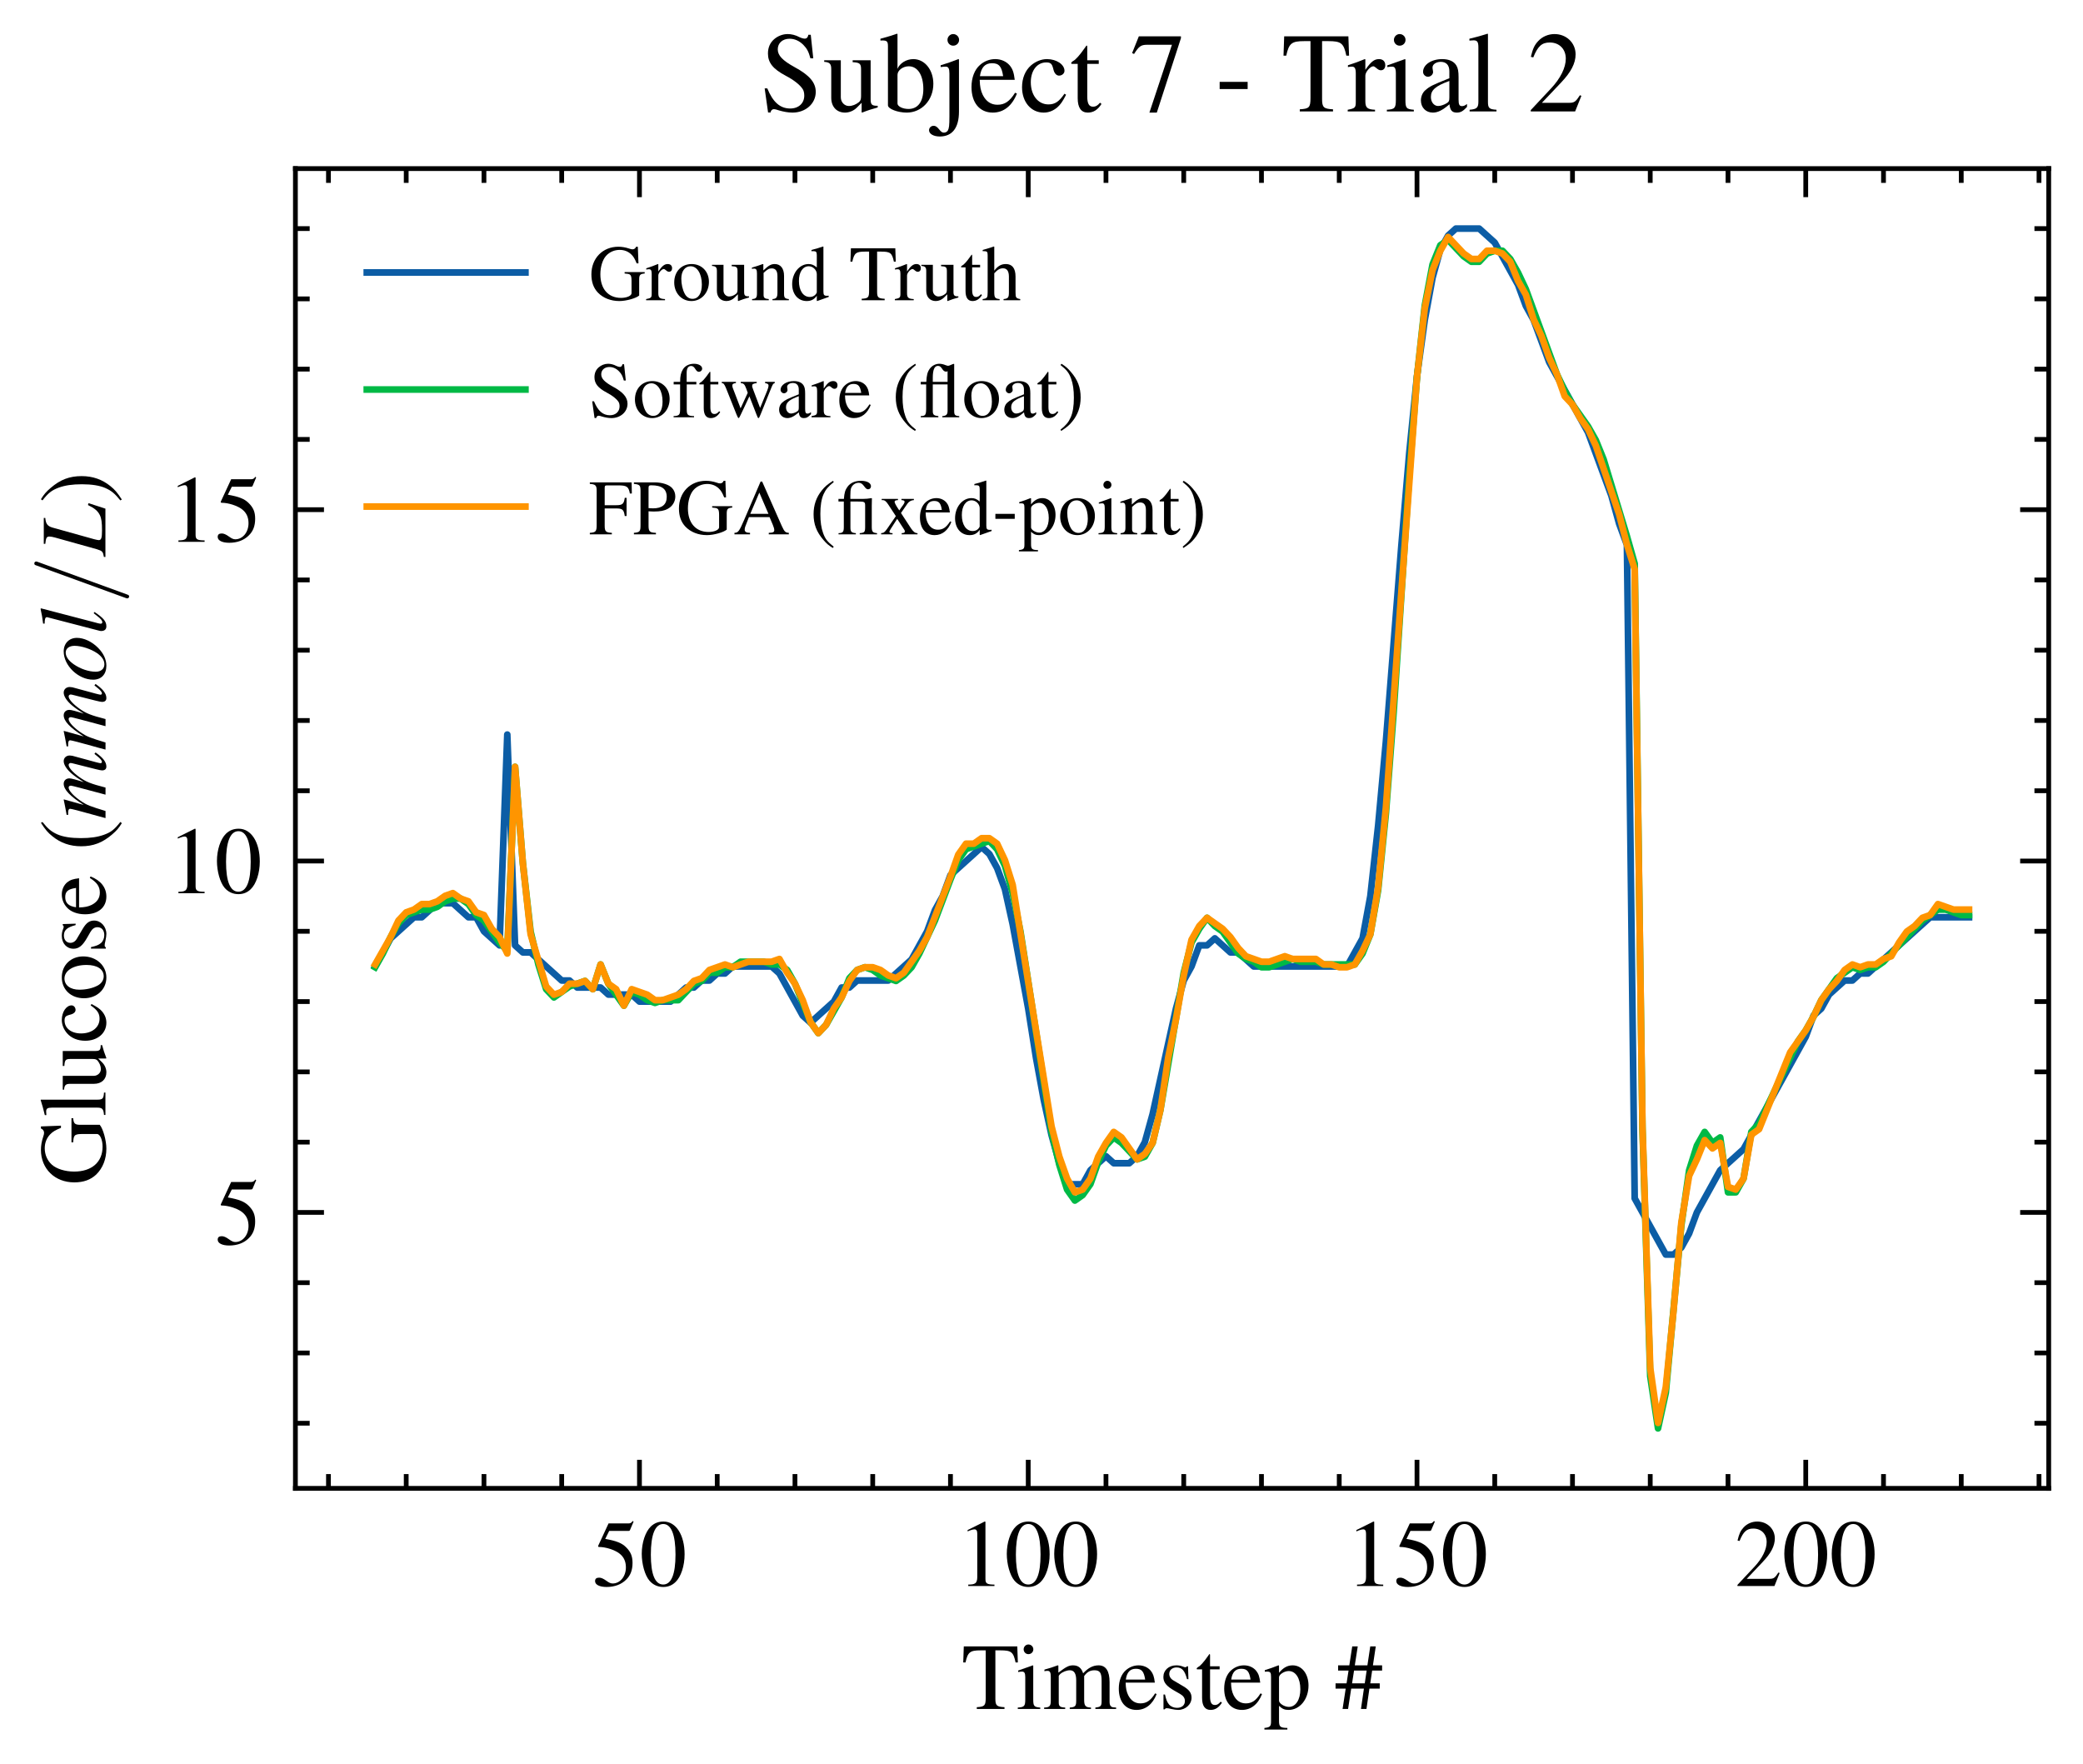 <?xml version="1.0" encoding="utf-8" standalone="no"?>
<!DOCTYPE svg PUBLIC "-//W3C//DTD SVG 1.1//EN"
  "http://www.w3.org/Graphics/SVG/1.1/DTD/svg11.dtd">
<!-- Created with matplotlib (https://matplotlib.org/) -->
<svg height="185.228pt" version="1.1" viewBox="0 0 218.765 185.228" width="218.765pt" xmlns="http://www.w3.org/2000/svg" xmlns:xlink="http://www.w3.org/1999/xlink">
 <defs>
  <style type="text/css">*{stroke-linecap:butt;stroke-linejoin:round;}</style>
 </defs>
 <g id="figure_1">
  <g id="patch_1">
   <path d="M 0 185.228 
L 218.765 185.228 
L 218.765 0 
L 0 0 
z
" style="fill:#ffffff;"/>
  </g>
  <g id="axes_1">
   <g id="patch_2">
    <path d="M 31.025 156.305 
L 215.165 156.305 
L 215.165 17.705 
L 31.025 17.705 
z
" style="fill:#ffffff;"/>
   </g>
   <g id="matplotlib.axis_1">
    <g id="xtick_1">
     <g id="line2d_1">
      <defs>
       <path d="M 0 0 
L 0 -3 
" id="mc7de960027" style="stroke:#000000;stroke-width:0.5;"/>
      </defs>
      <g>
       <use style="stroke:#000000;stroke-width:0.5;" x="67.159" xlink:href="#mc7de960027" y="156.305"/>
      </g>
     </g>
     <g id="line2d_2">
      <defs>
       <path d="M 0 0 
L 0 3 
" id="m346ab0ec54" style="stroke:#000000;stroke-width:0.5;"/>
      </defs>
      <g>
       <use style="stroke:#000000;stroke-width:0.5;" x="67.159" xlink:href="#m346ab0ec54" y="17.705"/>
      </g>
     </g>
     <g id="text_1">
      <!-- $\mathdefault{50}$ -->
      <g transform="translate(62.178 166.56)scale(0.1 -0.1)">
       <defs>
        <path d="M 18.094 58.094 
L 37.703 58.094 
C 39.297 58.094 39.703 58.297 40 58.984 
L 43.797 67.891 
L 42.906 68.594 
C 41.406 66.5 40.406 66 38.297 66 
L 17.406 66 
L 6.5 42.453 
C 6.406 42.266 6.406 42.156 6.406 41.969 
C 6.406 41.469 6.797 41.172 7.594 41.172 
C 10.797 41.172 14.797 40.484 18.906 39.188 
C 30.406 35.531 35.703 29.406 35.703 19.609 
C 35.703 10.109 29.594 2.688 21.797 2.688 
C 19.797 2.688 18.094 3.391 15.094 5.562 
C 11.906 7.844 9.594 8.828 7.5 8.828 
C 4.594 8.828 3.203 7.641 3.203 5.172 
C 3.203 1.391 7.906 -1 15.406 -1 
C 23.797 -1 31 1.688 36 6.75 
C 40.594 11.203 42.703 16.844 42.703 24.359 
C 42.703 31.484 40.797 36.031 35.797 40.969 
C 31.406 45.328 25.703 47.609 13.906 49.688 
z
" id="Nimbus_Roman_No9_L_Regular-53"/>
        <path d="M 25.406 68 
C 19.906 68 15.703 66.297 12 62.797 
C 6.203 57.203 2.406 45.688 2.406 34 
C 2.406 23.094 5.703 11.391 10.406 5.797 
C 14.094 1.391 19.203 -1 25 -1 
C 30.094 -1 34.406 0.688 38 4.188 
C 43.797 9.688 47.594 21.297 47.594 33.391 
C 47.594 53.891 38.5 68 25.406 68 
z
M 25.094 65.391 
C 33.5 65.391 38 54.094 38 33.188 
C 38 12.297 33.594 1.594 25 1.594 
C 16.406 1.594 12 12.297 12 33.094 
C 12 54.297 16.5 65.391 25.094 65.391 
z
" id="Nimbus_Roman_No9_L_Regular-48"/>
       </defs>
       <use transform="scale(0.996)" xlink:href="#Nimbus_Roman_No9_L_Regular-53"/>
       <use transform="translate(49.813 0)scale(0.996)" xlink:href="#Nimbus_Roman_No9_L_Regular-48"/>
      </g>
     </g>
    </g>
    <g id="xtick_2">
     <g id="line2d_3">
      <g>
       <use style="stroke:#000000;stroke-width:0.5;" x="107.988" xlink:href="#mc7de960027" y="156.305"/>
      </g>
     </g>
     <g id="line2d_4">
      <g>
       <use style="stroke:#000000;stroke-width:0.5;" x="107.988" xlink:href="#m346ab0ec54" y="17.705"/>
      </g>
     </g>
     <g id="text_2">
      <!-- $\mathdefault{100}$ -->
      <g transform="translate(100.516 166.56)scale(0.1 -0.1)">
       <defs>
        <path d="M 29.094 68 
L 11.094 59 
L 11.094 57.594 
C 12.297 58.094 13.406 58.484 13.797 58.688 
C 15.594 59.391 17.297 59.781 18.297 59.781 
C 20.406 59.781 21.297 58.297 21.297 55.078 
L 21.297 9.359 
C 21.297 6.031 20.5 3.719 18.906 2.797 
C 17.406 1.891 16 1.594 11.797 1.5 
L 11.797 0 
L 39.406 0 
L 39.406 1.5 
C 31.5 1.594 29.906 2.609 29.906 7.453 
L 29.906 67.797 
z
" id="Nimbus_Roman_No9_L_Regular-49"/>
       </defs>
       <use transform="scale(0.996)" xlink:href="#Nimbus_Roman_No9_L_Regular-49"/>
       <use transform="translate(49.813 0)scale(0.996)" xlink:href="#Nimbus_Roman_No9_L_Regular-48"/>
       <use transform="translate(99.626 0)scale(0.996)" xlink:href="#Nimbus_Roman_No9_L_Regular-48"/>
      </g>
     </g>
    </g>
    <g id="xtick_3">
     <g id="line2d_5">
      <g>
       <use style="stroke:#000000;stroke-width:0.5;" x="148.818" xlink:href="#mc7de960027" y="156.305"/>
      </g>
     </g>
     <g id="line2d_6">
      <g>
       <use style="stroke:#000000;stroke-width:0.5;" x="148.818" xlink:href="#m346ab0ec54" y="17.705"/>
      </g>
     </g>
     <g id="text_3">
      <!-- $\mathdefault{150}$ -->
      <g transform="translate(141.346 166.56)scale(0.1 -0.1)">
       <use transform="scale(0.996)" xlink:href="#Nimbus_Roman_No9_L_Regular-49"/>
       <use transform="translate(49.813 0)scale(0.996)" xlink:href="#Nimbus_Roman_No9_L_Regular-53"/>
       <use transform="translate(99.626 0)scale(0.996)" xlink:href="#Nimbus_Roman_No9_L_Regular-48"/>
      </g>
     </g>
    </g>
    <g id="xtick_4">
     <g id="line2d_7">
      <g>
       <use style="stroke:#000000;stroke-width:0.5;" x="189.647" xlink:href="#mc7de960027" y="156.305"/>
      </g>
     </g>
     <g id="line2d_8">
      <g>
       <use style="stroke:#000000;stroke-width:0.5;" x="189.647" xlink:href="#m346ab0ec54" y="17.705"/>
      </g>
     </g>
     <g id="text_4">
      <!-- $\mathdefault{200}$ -->
      <g transform="translate(182.175 166.56)scale(0.1 -0.1)">
       <defs>
        <path d="M 47.5 13.734 
L 46.203 14.25 
C 42.5 8.5 41.203 7.594 36.703 7.594 
L 12.797 7.594 
L 29.594 25.328 
C 38.5 34.703 42.406 42.359 42.406 50.219 
C 42.406 60.281 34.297 68 23.906 68 
C 18.406 68 13.203 65.797 9.5 61.797 
C 6.297 58.375 4.797 55.156 3.094 48 
L 5.203 47.484 
C 9.203 57.359 12.797 60.594 19.703 60.594 
C 28.094 60.594 33.797 54.844 33.797 46.391 
C 33.797 38.531 29.203 29.156 20.797 20.188 
L 3 1.188 
L 3 0 
L 42 0 
z
" id="Nimbus_Roman_No9_L_Regular-50"/>
       </defs>
       <use transform="scale(0.996)" xlink:href="#Nimbus_Roman_No9_L_Regular-50"/>
       <use transform="translate(49.813 0)scale(0.996)" xlink:href="#Nimbus_Roman_No9_L_Regular-48"/>
       <use transform="translate(99.626 0)scale(0.996)" xlink:href="#Nimbus_Roman_No9_L_Regular-48"/>
      </g>
     </g>
    </g>
    <g id="xtick_5">
     <g id="line2d_9">
      <defs>
       <path d="M 0 0 
L 0 -1.5 
" id="mb74f9c2fed" style="stroke:#000000;stroke-width:0.5;"/>
      </defs>
      <g>
       <use style="stroke:#000000;stroke-width:0.5;" x="34.496" xlink:href="#mb74f9c2fed" y="156.305"/>
      </g>
     </g>
     <g id="line2d_10">
      <defs>
       <path d="M 0 0 
L 0 1.5 
" id="m09a7a839a5" style="stroke:#000000;stroke-width:0.5;"/>
      </defs>
      <g>
       <use style="stroke:#000000;stroke-width:0.5;" x="34.496" xlink:href="#m09a7a839a5" y="17.705"/>
      </g>
     </g>
    </g>
    <g id="xtick_6">
     <g id="line2d_11">
      <g>
       <use style="stroke:#000000;stroke-width:0.5;" x="42.662" xlink:href="#mb74f9c2fed" y="156.305"/>
      </g>
     </g>
     <g id="line2d_12">
      <g>
       <use style="stroke:#000000;stroke-width:0.5;" x="42.662" xlink:href="#m09a7a839a5" y="17.705"/>
      </g>
     </g>
    </g>
    <g id="xtick_7">
     <g id="line2d_13">
      <g>
       <use style="stroke:#000000;stroke-width:0.5;" x="50.827" xlink:href="#mb74f9c2fed" y="156.305"/>
      </g>
     </g>
     <g id="line2d_14">
      <g>
       <use style="stroke:#000000;stroke-width:0.5;" x="50.827" xlink:href="#m09a7a839a5" y="17.705"/>
      </g>
     </g>
    </g>
    <g id="xtick_8">
     <g id="line2d_15">
      <g>
       <use style="stroke:#000000;stroke-width:0.5;" x="58.993" xlink:href="#mb74f9c2fed" y="156.305"/>
      </g>
     </g>
     <g id="line2d_16">
      <g>
       <use style="stroke:#000000;stroke-width:0.5;" x="58.993" xlink:href="#m09a7a839a5" y="17.705"/>
      </g>
     </g>
    </g>
    <g id="xtick_9">
     <g id="line2d_17">
      <g>
       <use style="stroke:#000000;stroke-width:0.5;" x="75.325" xlink:href="#mb74f9c2fed" y="156.305"/>
      </g>
     </g>
     <g id="line2d_18">
      <g>
       <use style="stroke:#000000;stroke-width:0.5;" x="75.325" xlink:href="#m09a7a839a5" y="17.705"/>
      </g>
     </g>
    </g>
    <g id="xtick_10">
     <g id="line2d_19">
      <g>
       <use style="stroke:#000000;stroke-width:0.5;" x="83.491" xlink:href="#mb74f9c2fed" y="156.305"/>
      </g>
     </g>
     <g id="line2d_20">
      <g>
       <use style="stroke:#000000;stroke-width:0.5;" x="83.491" xlink:href="#m09a7a839a5" y="17.705"/>
      </g>
     </g>
    </g>
    <g id="xtick_11">
     <g id="line2d_21">
      <g>
       <use style="stroke:#000000;stroke-width:0.5;" x="91.657" xlink:href="#mb74f9c2fed" y="156.305"/>
      </g>
     </g>
     <g id="line2d_22">
      <g>
       <use style="stroke:#000000;stroke-width:0.5;" x="91.657" xlink:href="#m09a7a839a5" y="17.705"/>
      </g>
     </g>
    </g>
    <g id="xtick_12">
     <g id="line2d_23">
      <g>
       <use style="stroke:#000000;stroke-width:0.5;" x="99.823" xlink:href="#mb74f9c2fed" y="156.305"/>
      </g>
     </g>
     <g id="line2d_24">
      <g>
       <use style="stroke:#000000;stroke-width:0.5;" x="99.823" xlink:href="#m09a7a839a5" y="17.705"/>
      </g>
     </g>
    </g>
    <g id="xtick_13">
     <g id="line2d_25">
      <g>
       <use style="stroke:#000000;stroke-width:0.5;" x="116.154" xlink:href="#mb74f9c2fed" y="156.305"/>
      </g>
     </g>
     <g id="line2d_26">
      <g>
       <use style="stroke:#000000;stroke-width:0.5;" x="116.154" xlink:href="#m09a7a839a5" y="17.705"/>
      </g>
     </g>
    </g>
    <g id="xtick_14">
     <g id="line2d_27">
      <g>
       <use style="stroke:#000000;stroke-width:0.5;" x="124.32" xlink:href="#mb74f9c2fed" y="156.305"/>
      </g>
     </g>
     <g id="line2d_28">
      <g>
       <use style="stroke:#000000;stroke-width:0.5;" x="124.32" xlink:href="#m09a7a839a5" y="17.705"/>
      </g>
     </g>
    </g>
    <g id="xtick_15">
     <g id="line2d_29">
      <g>
       <use style="stroke:#000000;stroke-width:0.5;" x="132.486" xlink:href="#mb74f9c2fed" y="156.305"/>
      </g>
     </g>
     <g id="line2d_30">
      <g>
       <use style="stroke:#000000;stroke-width:0.5;" x="132.486" xlink:href="#m09a7a839a5" y="17.705"/>
      </g>
     </g>
    </g>
    <g id="xtick_16">
     <g id="line2d_31">
      <g>
       <use style="stroke:#000000;stroke-width:0.5;" x="140.652" xlink:href="#mb74f9c2fed" y="156.305"/>
      </g>
     </g>
     <g id="line2d_32">
      <g>
       <use style="stroke:#000000;stroke-width:0.5;" x="140.652" xlink:href="#m09a7a839a5" y="17.705"/>
      </g>
     </g>
    </g>
    <g id="xtick_17">
     <g id="line2d_33">
      <g>
       <use style="stroke:#000000;stroke-width:0.5;" x="156.984" xlink:href="#mb74f9c2fed" y="156.305"/>
      </g>
     </g>
     <g id="line2d_34">
      <g>
       <use style="stroke:#000000;stroke-width:0.5;" x="156.984" xlink:href="#m09a7a839a5" y="17.705"/>
      </g>
     </g>
    </g>
    <g id="xtick_18">
     <g id="line2d_35">
      <g>
       <use style="stroke:#000000;stroke-width:0.5;" x="165.149" xlink:href="#mb74f9c2fed" y="156.305"/>
      </g>
     </g>
     <g id="line2d_36">
      <g>
       <use style="stroke:#000000;stroke-width:0.5;" x="165.149" xlink:href="#m09a7a839a5" y="17.705"/>
      </g>
     </g>
    </g>
    <g id="xtick_19">
     <g id="line2d_37">
      <g>
       <use style="stroke:#000000;stroke-width:0.5;" x="173.315" xlink:href="#mb74f9c2fed" y="156.305"/>
      </g>
     </g>
     <g id="line2d_38">
      <g>
       <use style="stroke:#000000;stroke-width:0.5;" x="173.315" xlink:href="#m09a7a839a5" y="17.705"/>
      </g>
     </g>
    </g>
    <g id="xtick_20">
     <g id="line2d_39">
      <g>
       <use style="stroke:#000000;stroke-width:0.5;" x="181.481" xlink:href="#mb74f9c2fed" y="156.305"/>
      </g>
     </g>
     <g id="line2d_40">
      <g>
       <use style="stroke:#000000;stroke-width:0.5;" x="181.481" xlink:href="#m09a7a839a5" y="17.705"/>
      </g>
     </g>
    </g>
    <g id="xtick_21">
     <g id="line2d_41">
      <g>
       <use style="stroke:#000000;stroke-width:0.5;" x="197.813" xlink:href="#mb74f9c2fed" y="156.305"/>
      </g>
     </g>
     <g id="line2d_42">
      <g>
       <use style="stroke:#000000;stroke-width:0.5;" x="197.813" xlink:href="#m09a7a839a5" y="17.705"/>
      </g>
     </g>
    </g>
    <g id="xtick_22">
     <g id="line2d_43">
      <g>
       <use style="stroke:#000000;stroke-width:0.5;" x="205.979" xlink:href="#mb74f9c2fed" y="156.305"/>
      </g>
     </g>
     <g id="line2d_44">
      <g>
       <use style="stroke:#000000;stroke-width:0.5;" x="205.979" xlink:href="#m09a7a839a5" y="17.705"/>
      </g>
     </g>
    </g>
    <g id="xtick_23">
     <g id="line2d_45">
      <g>
       <use style="stroke:#000000;stroke-width:0.5;" x="214.145" xlink:href="#mb74f9c2fed" y="156.305"/>
      </g>
     </g>
     <g id="line2d_46">
      <g>
       <use style="stroke:#000000;stroke-width:0.5;" x="214.145" xlink:href="#m09a7a839a5" y="17.705"/>
      </g>
     </g>
    </g>
    <g id="text_5">
     <!-- Timestep \# -->
     <g transform="translate(100.993 179.471)scale(0.1 -0.1)">
      <defs>
       <path d="M 25.406 61.797 
L 25.406 11.953 
C 25.406 3.484 24.297 2.391 16 1.891 
L 16 0 
L 45.203 0 
L 45.203 1.891 
C 37 2.297 35.594 3.594 35.594 10.859 
L 35.594 61.797 
L 41 61.797 
C 52.406 61.797 54.594 60 56.906 49.031 
L 59.297 49.031 
L 58.703 66 
L 2.297 66 
L 1.703 49.031 
L 4.094 49.031 
C 6.5 59.906 8.797 61.797 20 61.797 
z
" id="Nimbus_Roman_No9_L_Regular-84"/>
       <path d="M 17.5 46 
L 2 40.5 
L 2 39 
L 2.797 39.094 
C 4 39.297 5.297 39.391 6.203 39.391 
C 8.594 39.391 9.5 37.797 9.5 33.391 
L 9.5 10.188 
C 9.5 3 8.5 1.891 1.594 1.5 
L 1.594 0 
L 25.297 0 
L 25.297 1.5 
C 18.703 2 17.906 3 17.906 10.188 
L 17.906 45.688 
z
M 12.797 68 
C 10.094 68 7.797 65.688 7.797 62.891 
C 7.797 60.094 10 57.797 12.797 57.797 
C 15.703 57.797 18 59.984 18 62.891 
C 18 65.688 15.703 68 12.797 68 
z
" id="Nimbus_Roman_No9_L_Regular-105"/>
       <path d="M 1.906 39.797 
C 3.203 40.094 4 40.188 5.094 40.188 
C 7.703 40.188 8.594 38.594 8.594 33.797 
L 8.594 8.5 
C 8.594 3.094 7.203 1.594 1.594 1.5 
L 1.594 0 
L 23.797 0 
L 23.797 1.5 
C 18.5 1.688 17 2.797 17 6.688 
L 17 34.891 
C 17 35.094 17.797 36.094 18.5 36.797 
C 21 39.094 25.297 40.797 28.797 40.797 
C 33.203 40.797 35.406 37.297 35.406 30.297 
L 35.406 8.594 
C 35.406 3 34.297 1.891 28.594 1.5 
L 28.594 0 
L 51 0 
L 51 1.5 
C 45.297 1.594 43.797 3.297 43.797 9.5 
L 43.797 34.688 
C 46.797 39 50.094 40.797 54.703 40.797 
C 60.406 40.797 62.203 38.094 62.203 29.797 
L 62.203 8.688 
C 62.203 3 61.406 2.188 55.594 1.5 
L 55.594 0 
L 77.5 0 
L 77.5 1.5 
L 74.906 1.688 
C 71.906 1.891 70.594 3.688 70.594 7.594 
L 70.594 28.188 
C 70.594 40 66.703 46 59 46 
C 53.203 46 48.094 43.391 42.703 37.594 
C 40.906 43.297 37.5 46 32.094 46 
C 27.703 46 24.906 44.594 16.594 38.297 
L 16.594 45.797 
L 15.906 46 
C 10.797 44.094 7.406 42.984 1.906 41.484 
z
" id="Nimbus_Roman_No9_L_Regular-109"/>
       <path d="M 40.797 16.438 
C 36 8.812 31.703 5.891 25.297 5.891 
C 19.594 5.891 15.297 8.812 12.406 14.531 
C 10.594 18.344 9.906 21.656 9.703 27.797 
L 40.5 27.797 
C 39.703 34.266 38.703 37.141 36.203 40.312 
C 33.203 43.891 28.594 46 23.406 46 
C 18.406 46 13.703 44.188 9.906 40.812 
C 5.203 36.734 2.5 29.688 2.5 21.469 
C 2.5 7.594 9.703 -1 21.203 -1 
C 30.703 -1 38.203 4.891 42.406 15.734 
z
M 9.906 31 
C 11 38.719 14.406 42.391 20.5 42.391 
C 26.594 42.391 29 39.609 30.297 31 
z
" id="Nimbus_Roman_No9_L_Regular-101"/>
       <path d="M 31.5 31.391 
L 31.094 45 
L 30 45 
L 29.797 44.797 
C 28.906 44.094 28.797 43.984 28.406 43.984 
C 27.797 43.984 26.797 44.188 25.703 44.688 
C 23.5 45.594 21.297 46 18.703 46 
C 10.797 46 5.094 40.891 5.094 33.672 
C 5.094 28.062 8.297 24.047 16.797 19.234 
L 22.594 15.922 
C 26.094 13.922 27.797 11.516 27.797 8.406 
C 27.797 4 24.594 1.188 19.5 1.188 
C 16.094 1.188 13 2.5 11.094 4.703 
C 9 7.203 8.094 9.516 6.797 15.219 
L 5.203 15.219 
L 5.203 -0.406 
L 6.5 -0.406 
C 7.203 0.594 7.594 0.797 8.797 0.797 
C 9.703 0.797 11.094 0.594 13.406 0 
C 16.203 -0.609 18.906 -1 20.703 -1 
C 28.406 -1 34.797 4.797 34.797 11.812 
C 34.797 16.828 32.406 20.141 26.406 23.75 
L 15.594 30.156 
C 12.797 31.766 11.297 34.266 11.297 36.969 
C 11.297 40.984 14.406 43.797 19 43.797 
C 24.703 43.797 27.703 40.391 30 31.469 
z
" id="Nimbus_Roman_No9_L_Regular-115"/>
       <path d="M 25.5 45 
L 15.406 45 
L 15.406 56.594 
C 15.406 57.594 15.297 57.891 14.703 57.891 
C 14 57 13.406 56.094 12.703 55.094 
C 8.906 49.594 4.594 44.797 3 44.391 
C 1.906 43.688 1.297 42.984 1.297 42.484 
C 1.297 42.188 1.406 41.984 1.703 41.797 
L 7 41.797 
L 7 11.688 
C 7 3.297 10 -1 15.906 -1 
C 20.797 -1 24.594 1.391 27.906 6.594 
L 26.594 7.688 
C 24.5 5.188 22.797 4.188 20.594 4.188 
C 16.906 4.188 15.406 6.891 15.406 13.188 
L 15.406 41.797 
L 25.5 41.797 
z
" id="Nimbus_Roman_No9_L_Regular-116"/>
       <path d="M 0.906 39.297 
C 1.797 39.391 2.5 39.391 3.406 39.391 
C 6.797 39.391 7.5 38.391 7.5 33.703 
L 7.5 -13.109 
C 7.5 -18.312 6.406 -19.406 0.5 -20 
L 0.5 -21.703 
L 24.703 -21.703 
L 24.703 -20 
C 17.203 -19.906 15.906 -18.797 15.906 -12.469 
L 15.906 3.297 
C 19.406 0 21.797 -1 26 -1 
C 37.797 -1 47 10.188 47 24.688 
C 47 37.094 40 46 30.297 46 
C 24.703 46 20.297 43.484 15.906 38.094 
L 15.906 45.797 
L 15.297 46 
C 9.906 43.891 6.406 42.594 0.906 40.891 
z
M 15.906 33.391 
C 15.906 36.391 21.5 39.984 26.094 39.984 
C 33.5 39.984 38.406 32.391 38.406 20.797 
C 38.406 9.688 33.5 2.188 26.297 2.188 
C 21.594 2.188 15.906 5.797 15.906 8.797 
z
" id="Nimbus_Roman_No9_L_Regular-112"/>
       <path d="M 47.094 27 
L 37.094 27 
L 39.094 40.484 
L 49.594 40.484 
L 49.594 46 
L 39.906 46 
L 42.906 66 
L 37.094 66 
L 34.094 46 
L 20.797 46 
L 23.906 66 
L 18.094 66 
L 15 46 
L 3.203 46 
L 3.203 40.484 
L 14.203 40.484 
L 12.094 27 
L 0.5 27 
L 0.5 21.484 
L 11.203 21.484 
L 7.906 0 
L 13.703 0 
L 17 21.484 
L 30.406 21.484 
L 27.297 0 
L 33.094 0 
L 36.203 21.484 
L 47.094 21.484 
z
M 33.297 40.484 
L 31.297 27 
L 17.906 27 
L 20 40.484 
z
" id="Nimbus_Roman_No9_L_Regular-35"/>
      </defs>
      <use transform="scale(0.996)" xlink:href="#Nimbus_Roman_No9_L_Regular-84"/>
      <use transform="translate(57.385 0)scale(0.996)" xlink:href="#Nimbus_Roman_No9_L_Regular-105"/>
      <use transform="translate(85.08 0)scale(0.996)" xlink:href="#Nimbus_Roman_No9_L_Regular-109"/>
      <use transform="translate(162.588 0)scale(0.996)" xlink:href="#Nimbus_Roman_No9_L_Regular-101"/>
      <use transform="translate(206.822 0)scale(0.996)" xlink:href="#Nimbus_Roman_No9_L_Regular-115"/>
      <use transform="translate(245.576 0)scale(0.996)" xlink:href="#Nimbus_Roman_No9_L_Regular-116"/>
      <use transform="translate(273.271 0)scale(0.996)" xlink:href="#Nimbus_Roman_No9_L_Regular-101"/>
      <use transform="translate(317.504 0)scale(0.996)" xlink:href="#Nimbus_Roman_No9_L_Regular-112"/>
      <use transform="translate(392.224 0)scale(0.996)" xlink:href="#Nimbus_Roman_No9_L_Regular-35"/>
     </g>
    </g>
   </g>
   <g id="matplotlib.axis_2">
    <g id="ytick_1">
     <g id="line2d_47">
      <defs>
       <path d="M 0 0 
L 3 0 
" id="m506fd74ae3" style="stroke:#000000;stroke-width:0.5;"/>
      </defs>
      <g>
       <use style="stroke:#000000;stroke-width:0.5;" x="31.025" xlink:href="#m506fd74ae3" y="127.324"/>
      </g>
     </g>
     <g id="line2d_48">
      <defs>
       <path d="M 0 0 
L -3 0 
" id="mc25367e538" style="stroke:#000000;stroke-width:0.5;"/>
      </defs>
      <g>
       <use style="stroke:#000000;stroke-width:0.5;" x="215.165" xlink:href="#mc25367e538" y="127.324"/>
      </g>
     </g>
     <g id="text_6">
      <!-- $\mathdefault{5}$ -->
      <g transform="translate(22.544 130.701)scale(0.1 -0.1)">
       <use transform="scale(0.996)" xlink:href="#Nimbus_Roman_No9_L_Regular-53"/>
      </g>
     </g>
    </g>
    <g id="ytick_2">
     <g id="line2d_49">
      <g>
       <use style="stroke:#000000;stroke-width:0.5;" x="31.025" xlink:href="#m506fd74ae3" y="90.424"/>
      </g>
     </g>
     <g id="line2d_50">
      <g>
       <use style="stroke:#000000;stroke-width:0.5;" x="215.165" xlink:href="#mc25367e538" y="90.424"/>
      </g>
     </g>
     <g id="text_7">
      <!-- $\mathdefault{10}$ -->
      <g transform="translate(17.563 93.802)scale(0.1 -0.1)">
       <use transform="scale(0.996)" xlink:href="#Nimbus_Roman_No9_L_Regular-49"/>
       <use transform="translate(49.813 0)scale(0.996)" xlink:href="#Nimbus_Roman_No9_L_Regular-48"/>
      </g>
     </g>
    </g>
    <g id="ytick_3">
     <g id="line2d_51">
      <g>
       <use style="stroke:#000000;stroke-width:0.5;" x="31.025" xlink:href="#m506fd74ae3" y="53.525"/>
      </g>
     </g>
     <g id="line2d_52">
      <g>
       <use style="stroke:#000000;stroke-width:0.5;" x="215.165" xlink:href="#mc25367e538" y="53.525"/>
      </g>
     </g>
     <g id="text_8">
      <!-- $\mathdefault{15}$ -->
      <g transform="translate(17.563 56.902)scale(0.1 -0.1)">
       <use transform="scale(0.996)" xlink:href="#Nimbus_Roman_No9_L_Regular-49"/>
       <use transform="translate(49.813 0)scale(0.996)" xlink:href="#Nimbus_Roman_No9_L_Regular-53"/>
      </g>
     </g>
    </g>
    <g id="ytick_4">
     <g id="line2d_53">
      <defs>
       <path d="M 0 0 
L 1.5 0 
" id="mdec995dfe8" style="stroke:#000000;stroke-width:0.5;"/>
      </defs>
      <g>
       <use style="stroke:#000000;stroke-width:0.5;" x="31.025" xlink:href="#mdec995dfe8" y="149.464"/>
      </g>
     </g>
     <g id="line2d_54">
      <defs>
       <path d="M 0 0 
L -1.5 0 
" id="mfa8fbc3c38" style="stroke:#000000;stroke-width:0.5;"/>
      </defs>
      <g>
       <use style="stroke:#000000;stroke-width:0.5;" x="215.165" xlink:href="#mfa8fbc3c38" y="149.464"/>
      </g>
     </g>
    </g>
    <g id="ytick_5">
     <g id="line2d_55">
      <g>
       <use style="stroke:#000000;stroke-width:0.5;" x="31.025" xlink:href="#mdec995dfe8" y="142.084"/>
      </g>
     </g>
     <g id="line2d_56">
      <g>
       <use style="stroke:#000000;stroke-width:0.5;" x="215.165" xlink:href="#mfa8fbc3c38" y="142.084"/>
      </g>
     </g>
    </g>
    <g id="ytick_6">
     <g id="line2d_57">
      <g>
       <use style="stroke:#000000;stroke-width:0.5;" x="31.025" xlink:href="#mdec995dfe8" y="134.704"/>
      </g>
     </g>
     <g id="line2d_58">
      <g>
       <use style="stroke:#000000;stroke-width:0.5;" x="215.165" xlink:href="#mfa8fbc3c38" y="134.704"/>
      </g>
     </g>
    </g>
    <g id="ytick_7">
     <g id="line2d_59">
      <g>
       <use style="stroke:#000000;stroke-width:0.5;" x="31.025" xlink:href="#mdec995dfe8" y="119.944"/>
      </g>
     </g>
     <g id="line2d_60">
      <g>
       <use style="stroke:#000000;stroke-width:0.5;" x="215.165" xlink:href="#mfa8fbc3c38" y="119.944"/>
      </g>
     </g>
    </g>
    <g id="ytick_8">
     <g id="line2d_61">
      <g>
       <use style="stroke:#000000;stroke-width:0.5;" x="31.025" xlink:href="#mdec995dfe8" y="112.564"/>
      </g>
     </g>
     <g id="line2d_62">
      <g>
       <use style="stroke:#000000;stroke-width:0.5;" x="215.165" xlink:href="#mfa8fbc3c38" y="112.564"/>
      </g>
     </g>
    </g>
    <g id="ytick_9">
     <g id="line2d_63">
      <g>
       <use style="stroke:#000000;stroke-width:0.5;" x="31.025" xlink:href="#mdec995dfe8" y="105.184"/>
      </g>
     </g>
     <g id="line2d_64">
      <g>
       <use style="stroke:#000000;stroke-width:0.5;" x="215.165" xlink:href="#mfa8fbc3c38" y="105.184"/>
      </g>
     </g>
    </g>
    <g id="ytick_10">
     <g id="line2d_65">
      <g>
       <use style="stroke:#000000;stroke-width:0.5;" x="31.025" xlink:href="#mdec995dfe8" y="97.804"/>
      </g>
     </g>
     <g id="line2d_66">
      <g>
       <use style="stroke:#000000;stroke-width:0.5;" x="215.165" xlink:href="#mfa8fbc3c38" y="97.804"/>
      </g>
     </g>
    </g>
    <g id="ytick_11">
     <g id="line2d_67">
      <g>
       <use style="stroke:#000000;stroke-width:0.5;" x="31.025" xlink:href="#mdec995dfe8" y="83.045"/>
      </g>
     </g>
     <g id="line2d_68">
      <g>
       <use style="stroke:#000000;stroke-width:0.5;" x="215.165" xlink:href="#mfa8fbc3c38" y="83.045"/>
      </g>
     </g>
    </g>
    <g id="ytick_12">
     <g id="line2d_69">
      <g>
       <use style="stroke:#000000;stroke-width:0.5;" x="31.025" xlink:href="#mdec995dfe8" y="75.665"/>
      </g>
     </g>
     <g id="line2d_70">
      <g>
       <use style="stroke:#000000;stroke-width:0.5;" x="215.165" xlink:href="#mfa8fbc3c38" y="75.665"/>
      </g>
     </g>
    </g>
    <g id="ytick_13">
     <g id="line2d_71">
      <g>
       <use style="stroke:#000000;stroke-width:0.5;" x="31.025" xlink:href="#mdec995dfe8" y="68.285"/>
      </g>
     </g>
     <g id="line2d_72">
      <g>
       <use style="stroke:#000000;stroke-width:0.5;" x="215.165" xlink:href="#mfa8fbc3c38" y="68.285"/>
      </g>
     </g>
    </g>
    <g id="ytick_14">
     <g id="line2d_73">
      <g>
       <use style="stroke:#000000;stroke-width:0.5;" x="31.025" xlink:href="#mdec995dfe8" y="60.905"/>
      </g>
     </g>
     <g id="line2d_74">
      <g>
       <use style="stroke:#000000;stroke-width:0.5;" x="215.165" xlink:href="#mfa8fbc3c38" y="60.905"/>
      </g>
     </g>
    </g>
    <g id="ytick_15">
     <g id="line2d_75">
      <g>
       <use style="stroke:#000000;stroke-width:0.5;" x="31.025" xlink:href="#mdec995dfe8" y="46.145"/>
      </g>
     </g>
     <g id="line2d_76">
      <g>
       <use style="stroke:#000000;stroke-width:0.5;" x="215.165" xlink:href="#mfa8fbc3c38" y="46.145"/>
      </g>
     </g>
    </g>
    <g id="ytick_16">
     <g id="line2d_77">
      <g>
       <use style="stroke:#000000;stroke-width:0.5;" x="31.025" xlink:href="#mdec995dfe8" y="38.765"/>
      </g>
     </g>
     <g id="line2d_78">
      <g>
       <use style="stroke:#000000;stroke-width:0.5;" x="215.165" xlink:href="#mfa8fbc3c38" y="38.765"/>
      </g>
     </g>
    </g>
    <g id="ytick_17">
     <g id="line2d_79">
      <g>
       <use style="stroke:#000000;stroke-width:0.5;" x="31.025" xlink:href="#mdec995dfe8" y="31.385"/>
      </g>
     </g>
     <g id="line2d_80">
      <g>
       <use style="stroke:#000000;stroke-width:0.5;" x="215.165" xlink:href="#mfa8fbc3c38" y="31.385"/>
      </g>
     </g>
    </g>
    <g id="ytick_18">
     <g id="line2d_81">
      <g>
       <use style="stroke:#000000;stroke-width:0.5;" x="31.025" xlink:href="#mdec995dfe8" y="24.005"/>
      </g>
     </g>
     <g id="line2d_82">
      <g>
       <use style="stroke:#000000;stroke-width:0.5;" x="215.165" xlink:href="#mfa8fbc3c38" y="24.005"/>
      </g>
     </g>
    </g>
    <g id="text_9">
     <!-- Glucose ($mmol/L$) -->
     <g transform="translate(11.072 124.489)rotate(-90)scale(0.1 -0.1)">
      <defs>
       <path d="M 70.906 35.797 
L 45.406 35.797 
L 45.406 34 
C 49.703 33.688 50.906 33.391 52.094 32.594 
C 53.594 31.688 54.203 29.391 54.203 25.094 
L 54.203 8.891 
C 54.203 5.688 48.094 3 40.906 3 
C 24.594 3 14.594 14.391 14.594 33 
C 14.594 42.391 17.406 51.5 21.797 56.391 
C 26.203 61.297 32.406 63.984 39.203 63.984 
C 44.797 63.984 49.703 62.094 53.594 58.5 
C 56.594 55.703 58.203 53 60.703 46.891 
L 63 46.891 
L 62.203 68 
L 60 68 
C 59.406 66.094 57.594 64.688 55.5 64.688 
C 54.5 64.688 52.906 64.984 51.094 65.688 
C 46.594 67.188 42 68 37.5 68 
C 17.5 68 3.203 53.297 3.203 32.891 
C 3.203 23.094 5.906 15.594 11.5 9.688 
C 18.203 2.797 27.797 -1 38.797 -1 
C 47.406 -1 59.906 2.5 63.906 6 
L 63.906 26.297 
C 63.906 32.188 65.094 33.5 70.906 34 
z
" id="Nimbus_Roman_No9_L_Regular-71"/>
       <path d="M 1.906 62.297 
L 2.5 62.297 
C 3.594 62.391 4.797 62.5 5.594 62.5 
C 8.797 62.5 9.797 61.094 9.797 56.391 
L 9.797 8.688 
C 9.797 3.297 8.406 2 2.094 1.5 
L 2.094 0 
L 25.703 0 
L 25.703 1.5 
C 19.406 1.891 18.203 2.891 18.203 8.391 
L 18.203 68.094 
L 17.797 68.297 
C 12.594 66.594 8.797 65.594 1.906 63.891 
z
" id="Nimbus_Roman_No9_L_Regular-108"/>
       <path d="M 47.906 4.984 
L 47.406 4.984 
C 42.797 4.984 41.703 6.094 41.703 10.688 
L 41.703 45 
L 25.906 45 
L 25.906 43.297 
C 32.094 43 33.297 42 33.297 37 
L 33.297 13.5 
C 33.297 10.688 32.797 9.297 31.406 8.188 
C 28.703 6 25.594 4.797 22.594 4.797 
C 18.703 4.797 15.5 8.188 15.5 12.391 
L 15.5 45 
L 0.906 45 
L 0.906 43.594 
C 5.703 43.297 7.094 41.797 7.094 37.188 
L 7.094 12 
C 7.094 4.094 11.906 -1 19.203 -1 
C 22.906 -1 26.797 0.594 29.5 3.297 
L 33.797 7.594 
L 33.797 -0.703 
L 34.203 -1 
C 39.203 1 42.797 2.094 47.906 3.5 
z
" id="Nimbus_Roman_No9_L_Regular-117"/>
       <path d="M 39.797 15.594 
C 35 8.594 31.406 6.188 25.703 6.188 
C 16.594 6.188 10.203 14.188 10.203 25.688 
C 10.203 35.984 15.703 43.094 23.797 43.094 
C 27.406 43.094 28.703 41.984 29.703 38.297 
L 30.297 36.094 
C 31.094 33.297 32.906 31.484 35 31.484 
C 37.594 31.484 39.797 33.391 39.797 35.688 
C 39.797 41.297 32.797 46 24.406 46 
C 19.5 46 14.406 43.984 10.297 40.391 
C 5.297 35.984 2.5 29.188 2.5 21.297 
C 2.5 8.297 10.406 -1 21.5 -1 
C 26 -1 30 0.594 33.594 3.688 
C 36.297 6.094 38.203 8.797 41.203 14.688 
z
" id="Nimbus_Roman_No9_L_Regular-99"/>
       <path d="M 25 46 
C 12 46 2.906 36.391 2.906 22.594 
C 2.906 9.094 12.203 -1 24.797 -1 
C 37.406 -1 47 9.594 47 23.391 
C 47 36.5 37.797 46 25 46 
z
M 23.703 43.188 
C 32.094 43.188 38 33.594 38 19.891 
C 38 8.594 33.5 1.797 26 1.797 
C 22.094 1.797 18.406 4.188 16.297 8.188 
C 13.5 13.391 11.906 20.391 11.906 27.5 
C 11.906 37 16.594 43.188 23.703 43.188 
z
" id="Nimbus_Roman_No9_L_Regular-111"/>
       <path d="M 29.5 68 
C 22.094 63.188 19.094 60.594 15.406 55.984 
C 8.297 47.297 4.797 37.297 4.797 25.594 
C 4.797 12.891 8.5 3.094 17.297 -7.109 
C 21.406 -11.906 24 -14.109 29.203 -17.312 
L 30.406 -15.719 
C 22.406 -9.406 19.594 -5.906 16.906 1.594 
C 14.5 8.281 13.406 15.891 13.406 25.891 
C 13.406 36.391 14.703 44.594 17.406 50.797 
C 20.203 56.984 23.203 60.594 30.406 66.391 
z
" id="Nimbus_Roman_No9_L_Regular-40"/>
       <path d="M 68.906 11.594 
C 67.906 10.391 67.094 9.391 66.797 8.984 
C 64 5.391 61.906 3.688 60.406 3.688 
C 59.594 3.688 59.094 4.297 59.094 5.297 
C 59.094 5.797 59.5 7.391 60.094 9.797 
L 66.906 34.891 
C 67 35.297 67.203 37.094 67.203 37.688 
C 67.203 41.297 64.703 44 61.297 44 
C 59.406 44 57.406 43.297 55 41.797 
C 50.094 38.594 46 33.797 39.094 22.797 
C 41.594 30.391 43.094 36.094 43.094 37.984 
C 43.094 41.484 40.797 44 37.406 44 
C 31.297 44 24.297 37.391 15.094 22.891 
L 20.906 43.797 
L 20.594 44 
C 15 42.797 12.906 42.391 4.594 40.891 
L 4.594 39.297 
L 7.094 39.297 
C 9.703 39.297 11 38.594 11 37.094 
C 11 35.984 8.703 26.891 5.094 14.188 
C 2.797 6 2.5 5 1.203 -0.109 
L 8.703 -0.109 
C 13.5 15.797 15 19.484 18.406 24.688 
C 24 33.188 30 38.797 33.406 38.797 
C 34.703 38.797 35.406 37.891 35.406 36.297 
C 35.406 35.391 32.203 23.297 25.906 -0.109 
L 33.406 -0.109 
C 37.406 15.484 39.406 20.484 44.5 27.594 
C 49.406 34.391 54.406 38.797 57.297 38.797 
C 58.406 38.797 59.297 37.797 59.297 36.688 
C 59.297 36.188 59.094 34.984 58.594 33.188 
L 52.797 10.188 
C 51.906 6.5 51.5 4.594 51.5 3.594 
C 51.5 0.594 52.906 -1 55.5 -1 
C 60.203 -1 64.594 2.297 69.906 9.688 
L 70.406 10.391 
z
" id="Nimbus_Roman_No9_L_Regular_Italic-109"/>
       <path d="M 32.5 44 
C 17.5 44 2.703 28.562 2.703 12.938 
C 2.703 4.375 8.297 -1 17.406 -1 
C 24 -1 30.406 1.984 36.203 7.656 
C 42.797 14.125 46.797 22.594 46.797 30.047 
C 46.797 38.312 41 44 32.5 44 
z
M 31.297 41.891 
C 35.594 41.891 38.406 38.219 38.406 32.547 
C 38.406 25.281 35.094 15.328 30.703 8.859 
C 27 3.578 23.203 1.094 18.906 1.094 
C 14.203 1.094 11.094 4.672 11.094 10.156 
C 11.094 17.516 14 26.266 18.906 33.344 
C 22.797 38.906 27 41.891 31.297 41.891 
z
" id="Nimbus_Roman_No9_L_Regular_Italic-111"/>
       <path d="M 22.797 12.391 
C 21.906 11.297 21 10.188 20.094 9 
C 16.906 4.797 15 3.297 13.203 3.297 
C 12.203 3.297 11.703 4 11.703 5.094 
C 11.703 5.797 12 7 12.5 9 
C 12.594 9.297 12.703 9.797 12.797 10 
L 27.906 67.891 
L 27.406 68.391 
C 21.5 67.094 17.703 66.391 11.797 65.703 
L 11.797 64.094 
C 16.594 64.094 18.594 63.391 18.594 61.797 
C 18.594 61.5 18.5 60.891 18.203 60 
L 4.5 7.188 
C 4.203 6.094 4 5.094 4 4.594 
C 4 1 5.703 -1 8.906 -1 
C 14.094 -1 17.594 1.891 24.094 11.5 
z
" id="Nimbus_Roman_No9_L_Regular_Italic-108"/>
       <path d="M 43.906 71.203 
C 44.406 72.5 44.406 72.891 44.406 73 
C 44.406 74.094 43.5 75 42.406 75 
C 41.703 75 41 74.688 40.703 74.094 
L 6 -21.203 
C 5.5 -22.5 5.5 -22.906 5.5 -23 
C 5.5 -24.109 6.406 -25 7.5 -25 
C 8.797 -25 9.094 -24.312 9.703 -22.609 
z
" id="CMMI10-61"/>
       <path d="M 40.297 65 
L 13 65 
L 13 63.391 
C 19.203 62.797 20.703 62 20.703 59.109 
C 20.703 57.719 20.297 55.438 19.594 52.953 
L 7.297 8.969 
C 5.5 3.188 4.797 2.594 -0.797 1.594 
L -0.797 0 
L 50.094 0 
L 55.906 17.828 
L 53.906 18.422 
C 50.406 11.25 47.703 8.062 43.297 5.875 
C 39.797 4.188 35.703 3.594 27 3.594 
C 19.406 3.594 16.906 4.391 16.906 6.969 
C 16.906 7.672 17.406 10.062 17.906 11.953 
L 30.203 56.031 
C 31.703 61.109 34.297 62.984 40.297 63.391 
z
" id="Nimbus_Roman_No9_L_Regular_Italic-76"/>
       <path d="M 3.797 -17.312 
C 11.203 -12.516 14.203 -9.906 17.906 -5.312 
C 25 3.391 28.5 13.391 28.5 25.094 
C 28.5 37.891 24.797 47.594 16 57.797 
C 11.906 62.594 9.297 64.797 4.094 68 
L 2.906 66.391 
C 10.906 60.094 13.594 56.594 16.406 49.094 
C 18.797 42.391 19.906 34.797 19.906 24.797 
C 19.906 14.391 18.594 6.094 15.906 -0.016 
C 13.094 -6.312 10.094 -9.906 2.906 -15.719 
z
" id="Nimbus_Roman_No9_L_Regular-41"/>
      </defs>
      <use transform="scale(0.996)" xlink:href="#Nimbus_Roman_No9_L_Regular-71"/>
      <use transform="translate(71.93 0)scale(0.996)" xlink:href="#Nimbus_Roman_No9_L_Regular-108"/>
      <use transform="translate(99.625 0)scale(0.996)" xlink:href="#Nimbus_Roman_No9_L_Regular-117"/>
      <use transform="translate(149.438 0)scale(0.996)" xlink:href="#Nimbus_Roman_No9_L_Regular-99"/>
      <use transform="translate(193.672 0)scale(0.996)" xlink:href="#Nimbus_Roman_No9_L_Regular-111"/>
      <use transform="translate(243.485 0)scale(0.996)" xlink:href="#Nimbus_Roman_No9_L_Regular-115"/>
      <use transform="translate(282.239 0)scale(0.996)" xlink:href="#Nimbus_Roman_No9_L_Regular-101"/>
      <use transform="translate(351.379 0)scale(0.996)" xlink:href="#Nimbus_Roman_No9_L_Regular-40"/>
      <use transform="translate(384.554 0)scale(0.996)" xlink:href="#Nimbus_Roman_No9_L_Regular_Italic-109"/>
      <use transform="translate(456.484 0)scale(0.996)" xlink:href="#Nimbus_Roman_No9_L_Regular_Italic-109"/>
      <use transform="translate(528.414 0)scale(0.996)" xlink:href="#Nimbus_Roman_No9_L_Regular_Italic-111"/>
      <use transform="translate(578.227 0)scale(0.996)" xlink:href="#Nimbus_Roman_No9_L_Regular_Italic-108"/>
      <use transform="translate(611.002 0)scale(0.996)" xlink:href="#CMMI10-61"/>
      <use transform="translate(660.816 0)scale(0.996)" xlink:href="#Nimbus_Roman_No9_L_Regular_Italic-76"/>
      <use transform="translate(716.505 0)scale(0.996)" xlink:href="#Nimbus_Roman_No9_L_Regular-41"/>
     </g>
    </g>
   </g>
   <g id="line2d_83">
    <path clip-path="url(#p2f7eaecc33)" d="M 39.395 101.494 
L 41.028 98.542 
L 43.478 96.328 
L 44.295 96.328 
L 45.928 94.852 
L 47.561 94.852 
L 49.194 96.328 
L 50.011 96.328 
L 50.827 97.804 
L 52.461 99.28 
L 53.277 77.141 
L 54.094 99.28 
L 54.91 100.018 
L 55.727 100.018 
L 58.993 102.97 
L 59.81 102.97 
L 60.627 103.708 
L 63.076 103.708 
L 63.893 104.446 
L 66.343 104.446 
L 67.159 105.184 
L 70.426 105.184 
L 72.059 103.708 
L 72.875 103.708 
L 73.692 102.97 
L 74.508 102.97 
L 75.325 102.232 
L 76.142 102.232 
L 76.958 101.494 
L 81.041 101.494 
L 81.858 102.232 
L 84.307 106.66 
L 85.124 107.398 
L 87.574 105.184 
L 88.39 103.708 
L 89.207 103.708 
L 90.024 102.97 
L 93.29 102.97 
L 95.74 100.756 
L 97.373 97.804 
L 98.189 95.59 
L 99.006 94.114 
L 99.823 91.9 
L 103.089 88.948 
L 103.906 89.686 
L 104.722 91.162 
L 105.539 93.376 
L 106.355 97.066 
L 107.988 105.922 
L 108.805 111.088 
L 109.622 115.516 
L 110.438 119.206 
L 111.255 122.158 
L 112.071 124.372 
L 113.705 124.372 
L 114.521 122.896 
L 116.154 121.42 
L 116.971 122.158 
L 118.604 122.158 
L 119.421 121.42 
L 120.237 119.944 
L 121.054 116.992 
L 123.504 105.922 
L 124.32 102.97 
L 125.137 101.494 
L 125.953 99.28 
L 126.77 99.28 
L 127.587 98.542 
L 129.22 100.018 
L 130.036 100.018 
L 131.669 101.494 
L 141.468 101.494 
L 143.102 98.542 
L 143.918 94.114 
L 144.735 86.735 
L 145.551 77.879 
L 147.185 57.215 
L 148.001 47.621 
L 148.818 39.503 
L 149.634 33.599 
L 150.451 29.171 
L 151.267 26.219 
L 152.084 24.743 
L 152.901 24.005 
L 155.35 24.005 
L 156.984 25.481 
L 159.433 29.909 
L 160.25 32.123 
L 161.066 33.599 
L 162.7 38.027 
L 166.783 45.407 
L 169.232 52.049 
L 170.049 55.001 
L 170.866 57.215 
L 171.682 125.848 
L 174.948 131.752 
L 175.765 131.752 
L 176.582 131.014 
L 177.398 129.538 
L 178.215 127.324 
L 180.665 122.896 
L 183.114 120.682 
L 189.647 108.874 
L 190.464 106.66 
L 191.28 105.922 
L 192.097 104.446 
L 193.73 102.97 
L 194.547 102.97 
L 195.363 102.232 
L 196.18 102.232 
L 202.712 96.328 
L 206.795 96.328 
L 206.795 96.328 
" style="fill:none;stroke:#0c5da5;stroke-linecap:square;stroke-width:0.7;"/>
   </g>
   <g id="line2d_84">
    <path clip-path="url(#p2f7eaecc33)" d="M 39.395 101.575 
L 40.212 100.134 
L 41.028 98.404 
L 41.845 96.963 
L 42.662 96.098 
L 44.295 95.521 
L 45.111 95.521 
L 45.928 95.233 
L 46.745 94.656 
L 47.561 94.368 
L 48.378 94.368 
L 49.194 94.945 
L 50.011 96.098 
L 50.827 96.674 
L 52.461 98.98 
L 53.277 99.845 
L 54.094 80.531 
L 54.91 90.62 
L 55.727 97.827 
L 56.544 101.287 
L 57.36 103.881 
L 58.177 104.746 
L 59.81 103.593 
L 61.443 103.016 
L 62.26 103.881 
L 63.076 101.287 
L 63.893 103.305 
L 65.526 105.611 
L 66.343 104.169 
L 67.159 104.458 
L 67.976 105.034 
L 68.792 105.323 
L 69.609 105.034 
L 71.242 105.034 
L 72.875 103.305 
L 73.692 103.016 
L 74.508 102.151 
L 75.325 102.151 
L 76.142 101.575 
L 76.958 101.575 
L 77.775 100.998 
L 80.225 100.998 
L 81.041 101.287 
L 81.858 101.287 
L 82.674 101.863 
L 83.491 103.305 
L 85.124 107.34 
L 85.941 108.494 
L 86.757 107.629 
L 88.39 104.746 
L 89.207 102.728 
L 90.024 101.863 
L 90.84 101.575 
L 91.657 101.863 
L 92.473 102.44 
L 94.106 103.016 
L 94.923 102.44 
L 95.74 101.575 
L 96.556 100.134 
L 98.189 96.674 
L 99.823 92.35 
L 100.639 90.332 
L 101.456 89.179 
L 103.906 88.314 
L 104.722 89.179 
L 105.539 90.909 
L 106.355 93.791 
L 107.172 97.827 
L 110.438 118.872 
L 111.255 122.331 
L 112.071 124.925 
L 112.888 126.078 
L 113.705 125.502 
L 114.521 124.349 
L 115.338 122.043 
L 116.154 120.313 
L 116.971 119.448 
L 117.787 120.025 
L 119.421 121.754 
L 120.237 121.466 
L 121.054 120.025 
L 121.87 116.565 
L 124.32 102.151 
L 125.137 98.98 
L 125.953 97.539 
L 126.77 96.386 
L 127.587 97.251 
L 128.403 97.827 
L 130.036 100.134 
L 130.853 100.71 
L 131.669 100.998 
L 132.486 101.575 
L 133.303 101.575 
L 135.752 100.71 
L 136.569 100.998 
L 138.202 100.998 
L 139.019 101.287 
L 142.285 101.287 
L 143.102 100.134 
L 143.918 98.116 
L 144.735 93.503 
L 145.551 85.431 
L 146.368 74.765 
L 148.001 49.973 
L 148.818 39.595 
L 149.634 32.1 
L 150.451 27.776 
L 151.267 25.758 
L 152.084 25.182 
L 153.717 26.911 
L 154.534 27.488 
L 155.35 27.488 
L 156.167 26.623 
L 156.984 26.335 
L 157.8 26.335 
L 158.617 27.199 
L 159.433 28.641 
L 160.25 30.371 
L 163.516 39.307 
L 164.333 41.037 
L 165.149 42.478 
L 166.783 44.784 
L 167.599 46.226 
L 168.416 48.244 
L 170.866 56.315 
L 171.682 59.198 
L 172.499 118.583 
L 173.315 144.528 
L 174.132 150.005 
L 174.948 146.258 
L 176.582 128.673 
L 177.398 122.907 
L 178.215 120.313 
L 179.031 118.872 
L 179.848 120.025 
L 180.665 119.448 
L 181.481 125.214 
L 182.298 125.214 
L 183.114 123.772 
L 183.931 118.872 
L 184.747 118.007 
L 188.83 109.358 
L 189.647 108.205 
L 190.464 106.764 
L 191.28 105.034 
L 192.913 102.728 
L 194.547 101.575 
L 195.363 101.863 
L 196.18 101.575 
L 196.996 101.575 
L 197.813 100.998 
L 201.896 96.674 
L 203.529 95.521 
L 204.346 95.521 
L 205.979 96.098 
L 206.795 96.098 
L 206.795 96.098 
" style="fill:none;stroke:#00b945;stroke-linecap:square;stroke-width:0.7;"/>
   </g>
   <g id="line2d_85">
    <path clip-path="url(#p2f7eaecc33)" d="M 39.395 101.287 
L 41.028 98.404 
L 41.845 96.674 
L 42.662 95.809 
L 43.478 95.521 
L 44.295 94.945 
L 45.111 94.945 
L 45.928 94.656 
L 46.745 94.08 
L 47.561 93.791 
L 48.378 94.368 
L 49.194 94.656 
L 50.011 95.809 
L 50.827 96.098 
L 51.644 97.539 
L 52.461 98.404 
L 53.277 100.134 
L 54.094 80.531 
L 54.91 90.62 
L 55.727 98.116 
L 57.36 103.593 
L 58.177 104.458 
L 58.993 104.169 
L 59.81 103.305 
L 60.627 103.305 
L 61.443 103.016 
L 62.26 103.881 
L 63.076 101.287 
L 63.893 103.305 
L 64.709 103.881 
L 65.526 105.611 
L 66.343 103.881 
L 67.976 104.458 
L 68.792 105.034 
L 69.609 105.034 
L 71.242 104.458 
L 72.059 103.881 
L 72.875 103.016 
L 73.692 102.728 
L 74.508 101.863 
L 76.142 101.287 
L 76.958 101.575 
L 78.591 100.998 
L 81.041 100.998 
L 81.858 100.71 
L 82.674 102.151 
L 83.491 103.305 
L 84.307 105.034 
L 85.124 107.34 
L 85.941 108.494 
L 86.757 107.629 
L 87.574 105.899 
L 88.39 104.746 
L 89.207 103.016 
L 90.024 101.863 
L 90.84 101.575 
L 91.657 101.575 
L 92.473 101.863 
L 93.29 102.44 
L 94.106 102.728 
L 94.923 102.151 
L 96.556 99.845 
L 97.373 98.404 
L 99.823 92.062 
L 100.639 89.756 
L 101.456 88.602 
L 102.272 88.602 
L 103.089 88.026 
L 103.906 88.026 
L 104.722 88.602 
L 105.539 90.332 
L 106.355 92.927 
L 108.805 108.205 
L 110.438 118.295 
L 111.255 121.466 
L 112.071 123.772 
L 112.888 125.214 
L 113.705 124.925 
L 114.521 123.772 
L 115.338 121.466 
L 116.154 120.025 
L 116.971 118.872 
L 117.787 119.448 
L 119.421 121.754 
L 120.237 121.178 
L 121.054 120.025 
L 121.87 116.565 
L 122.687 111.088 
L 123.504 107.052 
L 124.32 102.44 
L 125.137 98.692 
L 125.953 97.251 
L 126.77 96.386 
L 128.403 97.539 
L 129.22 98.404 
L 130.036 99.557 
L 130.853 100.422 
L 132.486 100.998 
L 133.303 100.998 
L 134.936 100.422 
L 135.752 100.71 
L 138.202 100.71 
L 139.019 101.287 
L 139.835 101.287 
L 140.652 101.575 
L 141.468 101.575 
L 142.285 101.287 
L 143.102 99.845 
L 143.918 98.116 
L 144.735 93.215 
L 145.551 84.855 
L 147.185 62.081 
L 148.818 39.595 
L 149.634 32.388 
L 150.451 28.353 
L 151.267 26.335 
L 152.084 24.893 
L 153.717 26.623 
L 154.534 27.199 
L 155.35 27.199 
L 156.167 26.335 
L 156.984 26.335 
L 157.8 26.623 
L 158.617 27.488 
L 159.433 29.506 
L 160.25 30.947 
L 161.066 33.542 
L 161.883 35.271 
L 162.7 37.577 
L 163.516 39.307 
L 164.333 41.613 
L 165.149 42.478 
L 165.966 43.92 
L 166.783 45.073 
L 167.599 46.802 
L 170.049 54.009 
L 170.866 57.18 
L 171.682 59.775 
L 172.499 118.295 
L 173.315 143.663 
L 174.132 149.429 
L 174.948 145.681 
L 175.765 137.61 
L 176.582 128.385 
L 177.398 123.484 
L 178.215 121.754 
L 179.031 119.736 
L 179.848 120.601 
L 180.665 120.025 
L 181.481 124.637 
L 182.298 124.925 
L 183.114 123.772 
L 183.931 119.16 
L 184.747 118.583 
L 188.014 110.512 
L 189.647 108.205 
L 190.464 106.764 
L 191.28 105.034 
L 192.097 103.881 
L 192.913 103.016 
L 193.73 101.863 
L 194.547 101.287 
L 195.363 101.575 
L 196.18 101.287 
L 196.996 101.287 
L 197.813 100.71 
L 198.629 100.422 
L 199.446 98.98 
L 200.263 97.827 
L 201.079 97.251 
L 201.896 96.386 
L 202.712 96.098 
L 203.529 94.945 
L 205.162 95.521 
L 206.795 95.521 
L 206.795 95.521 
" style="fill:none;stroke:#ff9500;stroke-linecap:square;stroke-width:0.7;"/>
   </g>
   <g id="patch_3">
    <path d="M 31.025 156.305 
L 31.025 17.705 
" style="fill:none;stroke:#000000;stroke-linecap:square;stroke-linejoin:miter;stroke-width:0.5;"/>
   </g>
   <g id="patch_4">
    <path d="M 215.165 156.305 
L 215.165 17.705 
" style="fill:none;stroke:#000000;stroke-linecap:square;stroke-linejoin:miter;stroke-width:0.5;"/>
   </g>
   <g id="patch_5">
    <path d="M 31.025 156.305 
L 215.165 156.305 
" style="fill:none;stroke:#000000;stroke-linecap:square;stroke-linejoin:miter;stroke-width:0.5;"/>
   </g>
   <g id="patch_6">
    <path d="M 31.025 17.705 
L 215.165 17.705 
" style="fill:none;stroke:#000000;stroke-linecap:square;stroke-linejoin:miter;stroke-width:0.5;"/>
   </g>
   <g id="text_10">
    <!-- Subject 7 - Trial 2 -->
    <g transform="translate(79.806 11.705)scale(0.12 -0.12)">
     <defs>
      <path d="M 44.703 67.391 
L 42.594 67.391 
C 42.203 65.094 41.094 63.984 39.406 63.984 
C 38.406 63.984 36.703 64.391 35 65.188 
C 31.297 67.188 27.594 68 24.406 68 
C 20.094 68 15.703 66.297 12.406 63.391 
C 8.906 60.297 7.094 56.094 7.094 50.891 
C 7.094 42.891 11.5 37.297 22.703 31.391 
C 29.906 27.594 35.094 23.5 37.594 19.688 
C 38.5 18.391 39 16.297 39 13.891 
C 39 7.188 34 2.594 26.703 2.594 
C 17.797 2.594 11.5 8.094 6.5 20.297 
L 4.203 20.297 
L 7.203 -0.906 
L 9.406 -0.906 
C 9.5 0.594 10.703 2 12.203 2 
C 13.297 2 15 1.594 16.906 0.891 
C 20.703 -0.203 24.703 -1 28.703 -1 
C 40.203 -1 49.094 6.891 49.094 17.188 
C 49.094 25.391 43.594 31.891 30.406 39 
C 19.906 44.797 15.703 49.188 15.703 54.594 
C 15.703 60.094 19.906 63.891 26.094 63.891 
C 30.594 63.891 34.797 62 38.297 58.391 
C 41.406 55.203 42.797 52.594 44.406 46.688 
L 46.906 46.688 
z
" id="Nimbus_Roman_No9_L_Regular-83"/>
      <path d="M 15.297 68.094 
L 14.797 68.297 
C 10.594 66.797 7.906 66 3.203 64.688 
L 0.297 63.891 
L 0.297 62.297 
C 0.906 62.391 1.297 62.391 2 62.391 
C 6 62.391 6.906 61.5 6.906 57.297 
L 6.906 5.391 
C 6.906 2.297 15.406 -1 23.406 -1 
C 36.594 -1 46.797 9.984 46.797 24.297 
C 46.797 36.594 39.203 46 29.203 46 
C 23.094 46 17.297 42.391 15.297 37.484 
z
M 15.297 32.188 
C 15.297 36.094 20 39.688 25.203 39.688 
C 33 39.688 38 31.891 38 19.688 
C 38 8.594 33.203 2.188 25 2.188 
C 19.797 2.188 15.297 4.484 15.297 6.984 
z
" id="Nimbus_Roman_No9_L_Regular-98"/>
      <path d="M 19.297 45.688 
L 18.797 46 
C 12.906 43.688 9.094 42.391 3.203 40.578 
L 3.203 38.984 
L 3.703 39.078 
C 5.203 39.281 6.703 39.375 7.703 39.375 
C 10 39.375 10.906 37.672 10.906 33.359 
L 10.906 -4.656 
C 10.906 -12.281 10.594 -14.797 9.5 -16.797 
C 8.906 -17.812 7.5 -18.609 6.094 -18.609 
C 4.594 -18.609 3.594 -17.906 1.906 -15.797 
C 0.094 -13.484 -1.297 -12.594 -2.906 -12.594 
C -5.203 -12.594 -7 -14.297 -7 -16.5 
C -7 -19.703 -3 -22 2.406 -22 
C 13.406 -22 19.297 -14.391 19.297 -0.141 
z
M 14.203 68 
C 11.5 68 9.203 65.688 9.203 62.891 
C 9.203 60.094 11.406 57.797 14.203 57.797 
C 17.094 57.797 19.406 59.984 19.406 62.891 
C 19.406 65.688 17.094 68 14.203 68 
z
" id="Nimbus_Roman_No9_L_Regular-106"/>
      <path d="M 44.906 66 
L 7.906 66 
L 2 51.297 
L 3.703 50.5 
C 8 57.297 9.797 58.594 15.297 58.594 
L 37 58.594 
L 17.203 -1 
L 23.703 -1 
L 44.906 64.391 
z
" id="Nimbus_Roman_No9_L_Regular-55"/>
      <path d="M 3.906 26 
L 3.906 19.688 
L 28.5 19.688 
L 28.5 26 
z
" id="Nimbus_Roman_No9_L_Regular-45"/>
      <path d="M 0.703 39 
C 2.094 39.297 3 39.391 4.203 39.391 
C 6.703 39.391 7.594 37.797 7.594 33.391 
L 7.594 8.391 
C 7.594 3.391 6.906 2.688 0.5 1.5 
L 0.5 0 
L 24.5 0 
L 24.5 1.5 
C 17.703 1.797 16 3.297 16 9 
L 16 31.5 
C 16 34.688 20.297 39.688 23 39.688 
C 23.594 39.688 24.5 39.188 25.594 38.188 
C 27.203 36.797 28.297 36.188 29.594 36.188 
C 32 36.188 33.5 37.891 33.5 40.688 
C 33.5 43.984 31.406 46 28 46 
C 23.797 46 20.906 43.688 16 36.594 
L 16 45.797 
L 15.5 46 
C 10.203 43.797 6.594 42.5 0.703 40.594 
z
" id="Nimbus_Roman_No9_L_Regular-114"/>
      <path d="M 44.203 6.594 
C 42.5 5.188 41.297 4.688 39.797 4.688 
C 37.5 4.688 36.797 6.094 36.797 10.5 
L 36.797 30 
C 36.797 35.188 36.297 38.094 34.797 40.5 
C 32.594 44.094 28.297 46 22.406 46 
C 13 46 5.594 41.094 5.594 34.797 
C 5.594 32.5 7.594 30.5 9.906 30.5 
C 12.297 30.5 14.406 32.5 14.406 34.688 
C 14.406 35.094 14.297 35.594 14.203 36.297 
C 14 37.188 13.906 38 13.906 38.688 
C 13.906 41.391 17.094 43.594 21.094 43.594 
C 26 43.594 28.703 40.688 28.703 35.297 
L 28.703 29.188 
C 13.297 23 11.594 22.188 7.297 18.391 
C 5.094 16.391 3.703 13 3.703 9.688 
C 3.703 3.391 8.094 -1 14.203 -1 
C 18.594 -1 22.703 1.094 28.797 6.297 
C 29.297 1.094 31.094 -1 35.203 -1 
C 38.594 -1 40.703 0.188 44.203 4 
z
M 28.703 12.297 
C 28.703 9.188 28.203 8.297 26.094 7.094 
C 23.703 5.688 20.906 4.797 18.797 4.797 
C 15.297 4.797 12.5 8.188 12.5 12.5 
L 12.5 12.891 
C 12.5 18.797 16.594 22.391 28.703 26.797 
z
" id="Nimbus_Roman_No9_L_Regular-97"/>
     </defs>
     <use transform="scale(0.996)" xlink:href="#Nimbus_Roman_No9_L_Regular-83"/>
     <use transform="translate(55.392 0)scale(0.996)" xlink:href="#Nimbus_Roman_No9_L_Regular-117"/>
     <use transform="translate(105.205 0)scale(0.996)" xlink:href="#Nimbus_Roman_No9_L_Regular-98"/>
     <use transform="translate(155.018 0)scale(0.996)" xlink:href="#Nimbus_Roman_No9_L_Regular-106"/>
     <use transform="translate(182.713 0)scale(0.996)" xlink:href="#Nimbus_Roman_No9_L_Regular-101"/>
     <use transform="translate(226.947 0)scale(0.996)" xlink:href="#Nimbus_Roman_No9_L_Regular-99"/>
     <use transform="translate(271.18 0)scale(0.996)" xlink:href="#Nimbus_Roman_No9_L_Regular-116"/>
     <use transform="translate(323.782 0)scale(0.996)" xlink:href="#Nimbus_Roman_No9_L_Regular-55"/>
     <use transform="translate(398.502 0)scale(0.996)" xlink:href="#Nimbus_Roman_No9_L_Regular-45"/>
     <use transform="translate(456.584 0)scale(0.996)" xlink:href="#Nimbus_Roman_No9_L_Regular-84"/>
     <use transform="translate(513.969 0)scale(0.996)" xlink:href="#Nimbus_Roman_No9_L_Regular-114"/>
     <use transform="translate(547.144 0)scale(0.996)" xlink:href="#Nimbus_Roman_No9_L_Regular-105"/>
     <use transform="translate(574.839 0)scale(0.996)" xlink:href="#Nimbus_Roman_No9_L_Regular-97"/>
     <use transform="translate(619.073 0)scale(0.996)" xlink:href="#Nimbus_Roman_No9_L_Regular-108"/>
     <use transform="translate(671.674 0)scale(0.996)" xlink:href="#Nimbus_Roman_No9_L_Regular-50"/>
    </g>
   </g>
   <g id="legend_1">
    <g id="line2d_86">
     <path d="M 38.522 28.616 
L 55.182 28.616 
" style="fill:none;stroke:#0c5da5;stroke-linecap:square;stroke-width:0.7;"/>
    </g>
    <g id="line2d_87"/>
    <g id="text_11">
     <!-- Ground Truth -->
     <g transform="translate(61.846 31.532)scale(0.083 -0.083)">
      <defs>
       <path d="M 1.594 39.797 
C 2.203 40.094 3.203 40.188 4.297 40.188 
C 7.094 40.188 8 38.688 8 33.797 
L 8 9 
C 8 3.297 6.906 1.891 1.797 1.5 
L 1.797 0 
L 23 0 
L 23 1.5 
C 17.906 1.891 16.406 3.094 16.406 6.688 
L 16.406 34.797 
C 21.203 39.297 23.406 40.484 26.703 40.484 
C 31.594 40.484 34 37.391 34 30.797 
L 34 9.891 
C 34 3.594 32.703 1.891 27.703 1.5 
L 27.703 0 
L 48.5 0 
L 48.5 1.5 
C 43.594 2 42.406 3.188 42.406 8.094 
L 42.406 31 
C 42.406 40.391 38 46 30.594 46 
C 26 46 22.906 44.297 16.094 37.891 
L 16.094 45.797 
L 15.406 46 
C 10.5 44.188 7.094 43.094 1.594 41.484 
z
" id="Nimbus_Roman_No9_L_Regular-110"/>
       <path d="M 34.406 -1 
L 49.094 4.188 
L 49.094 5.797 
C 47.297 5.688 47.094 5.688 46.797 5.688 
C 43.203 5.688 42.406 6.797 42.406 11.391 
L 42.406 68.094 
L 41.906 68.297 
C 37.094 66.594 33.594 65.594 27.203 63.891 
L 27.203 62.297 
C 28 62.391 28.594 62.391 29.406 62.391 
C 33.094 62.391 34 61.391 34 57.297 
L 34 41.688 
C 30.203 44.891 27.5 46 23.5 46 
C 12 46 2.703 34.688 2.703 20.5 
C 2.703 7.688 10.203 -1 21.203 -1 
C 26.797 -1 30.594 1 34 5.688 
L 34 -0.703 
z
M 34 10.188 
C 34 9.5 33.297 8.297 32.297 7.188 
C 30.5 5.188 28 4.188 25.094 4.188 
C 16.797 4.188 11.297 12.188 11.297 24.5 
C 11.297 35.797 16.203 43.188 23.797 43.188 
C 29.094 43.188 34 38.5 34 33.188 
z
" id="Nimbus_Roman_No9_L_Regular-100"/>
       <path d="M 15.703 34.297 
C 19.906 38.891 22.906 40.594 26.797 40.594 
C 31.797 40.594 34.297 37 34.297 30 
L 34.297 10.188 
C 34.297 3.391 33.297 2.094 27.5 1.5 
L 27.5 0 
L 48.703 0 
L 48.703 1.5 
C 43.297 2.5 42.703 3.297 42.703 10.188 
L 42.703 30.094 
C 42.703 40.594 38.5 46 30.406 46 
C 24.5 46 20.297 43.594 15.703 37.594 
L 15.703 68 
L 15.203 68.297 
C 11.797 67.094 9.297 66.297 3.703 64.688 
L 1 63.891 
L 1 62.297 
C 1.406 62.391 1.703 62.391 2.203 62.391 
C 6.5 62.391 7.297 61.594 7.297 57.297 
L 7.297 10.188 
C 7.297 3.188 6.703 2.297 0.906 1.5 
L 0.906 0 
L 22.5 0 
L 22.5 1.5 
C 16.703 2.094 15.703 3.297 15.703 10.188 
z
" id="Nimbus_Roman_No9_L_Regular-104"/>
      </defs>
      <use transform="scale(0.996)" xlink:href="#Nimbus_Roman_No9_L_Regular-71"/>
      <use transform="translate(71.93 0)scale(0.996)" xlink:href="#Nimbus_Roman_No9_L_Regular-114"/>
      <use transform="translate(105.105 0)scale(0.996)" xlink:href="#Nimbus_Roman_No9_L_Regular-111"/>
      <use transform="translate(154.918 0)scale(0.996)" xlink:href="#Nimbus_Roman_No9_L_Regular-117"/>
      <use transform="translate(204.732 0)scale(0.996)" xlink:href="#Nimbus_Roman_No9_L_Regular-110"/>
      <use transform="translate(254.545 0)scale(0.996)" xlink:href="#Nimbus_Roman_No9_L_Regular-100"/>
      <use transform="translate(329.265 0)scale(0.996)" xlink:href="#Nimbus_Roman_No9_L_Regular-84"/>
      <use transform="translate(386.65 0)scale(0.996)" xlink:href="#Nimbus_Roman_No9_L_Regular-114"/>
      <use transform="translate(419.825 0)scale(0.996)" xlink:href="#Nimbus_Roman_No9_L_Regular-117"/>
      <use transform="translate(469.638 0)scale(0.996)" xlink:href="#Nimbus_Roman_No9_L_Regular-116"/>
      <use transform="translate(497.333 0)scale(0.996)" xlink:href="#Nimbus_Roman_No9_L_Regular-104"/>
     </g>
    </g>
    <g id="line2d_88">
     <path d="M 38.522 40.908 
L 55.182 40.908 
" style="fill:none;stroke:#00b945;stroke-linecap:square;stroke-width:0.7;"/>
    </g>
    <g id="line2d_89"/>
    <g id="text_12">
     <!-- Software (float) -->
     <g transform="translate(61.846 43.823)scale(0.083 -0.083)">
      <defs>
       <path d="M 30.906 45 
L 18.594 45 
L 18.594 56.422 
C 18.594 62.141 20.5 65.188 24.297 65.188 
C 26.406 65.188 27.797 64.203 29.594 61.344 
C 31.203 58.781 32.406 57.797 34.094 57.797 
C 36.406 57.797 38.297 59.578 38.297 61.844 
C 38.297 65.391 33.906 68 27.906 68 
C 21.703 68 16.406 65.297 13.797 60.766 
C 11.203 56.422 10.406 52.875 10.297 45 
L 2.094 45 
L 2.094 41.797 
L 10.297 41.797 
L 10.297 10.391 
C 10.297 3.094 9.203 1.891 2 1.5 
L 2 0 
L 28 0 
L 28 1.5 
C 19.797 1.797 18.703 2.891 18.703 10.391 
L 18.703 41.797 
L 30.906 41.797 
z
" id="Nimbus_Roman_No9_L_Regular-102"/>
       <path d="M 57.094 45 
L 57.094 43.484 
C 60.5 42.797 61.5 42.109 61.5 40.422 
C 61.5 38.938 60.906 36.562 59.797 33.875 
L 50.797 11.891 
L 42.406 34.078 
C 40.703 38.641 40.703 38.641 40.703 39.922 
C 40.703 42.109 41.797 42.797 46.5 43.484 
L 46.5 45 
L 26.203 45 
L 26.203 43.484 
C 29.906 43.094 31.094 42 33.094 36.656 
C 33.797 34.766 34.5 32.891 35.094 31.109 
L 26 11.391 
L 16.094 37.25 
C 15.703 38.234 15.5 39.234 15.5 40.219 
C 15.5 42.297 16.703 43.094 20.094 43.484 
L 20.094 45 
L 2.094 45 
L 2.094 43.484 
C 4.406 43.297 5.203 42.297 7.406 37.25 
L 20.906 3.375 
C 22.094 0.391 22.906 -1 23.5 -1 
C 24 -1 24.797 0.297 26 2.875 
L 37.203 26.656 
L 46.297 3.266 
C 47.703 -0.406 48.094 -1 48.703 -1 
C 49.406 -1 49.906 -0.109 51.5 3.859 
L 65.297 38.141 
C 67.094 42.297 67.406 42.797 69.406 43.484 
L 69.406 45 
z
" id="Nimbus_Roman_No9_L_Regular-119"/>
       <path d="M 3.203 41.797 
L 10.094 41.797 
L 10.094 10.5 
C 10.094 6 9.5 3.5 8.094 2.594 
C 7.094 1.891 6.094 1.688 3.203 1.5 
L 3.203 0 
L 25.594 0 
L 25.594 1.5 
C 19.906 2.094 18.5 3.297 18.5 7.891 
L 18.5 41.797 
L 37.297 41.797 
L 37.297 8.391 
C 37.297 3.5 35.797 1.891 30.594 1.5 
L 30.594 0 
L 52.094 0 
L 52.094 1.5 
C 46.703 1.891 45.703 2.891 45.703 8.094 
L 45.703 67.688 
L 45.203 67.891 
C 44.406 67.797 43.297 67.391 42.094 66.797 
C 40.203 65.891 38.797 65.391 37.906 65.391 
C 37.406 65.391 36.406 65.688 34.906 66.188 
C 32.094 67.391 29.203 68 26.797 68 
C 22.094 68 17.5 65.594 14.703 61.75 
C 11.703 57.5 10.703 53.656 10.297 45 
L 3.203 45 
z
M 37.297 45 
L 18.5 45 
L 18.5 50.109 
C 18.5 60.359 20.594 65.297 25 65.297 
C 27.203 65.297 28.406 64.5 30.203 61.844 
C 32.094 58.891 33.406 58 35.703 58 
C 36.406 58 36.797 58.188 37.297 58.688 
z
" id="Nimbus_Roman_No9_L_Regular-3"/>
      </defs>
      <use transform="scale(0.996)" xlink:href="#Nimbus_Roman_No9_L_Regular-83"/>
      <use transform="translate(55.392 0)scale(0.996)" xlink:href="#Nimbus_Roman_No9_L_Regular-111"/>
      <use transform="translate(105.205 0)scale(0.996)" xlink:href="#Nimbus_Roman_No9_L_Regular-102"/>
      <use transform="translate(138.38 0)scale(0.996)" xlink:href="#Nimbus_Roman_No9_L_Regular-116"/>
      <use transform="translate(166.075 0)scale(0.996)" xlink:href="#Nimbus_Roman_No9_L_Regular-119"/>
      <use transform="translate(237.009 0)scale(0.996)" xlink:href="#Nimbus_Roman_No9_L_Regular-97"/>
      <use transform="translate(281.243 0)scale(0.996)" xlink:href="#Nimbus_Roman_No9_L_Regular-114"/>
      <use transform="translate(314.418 0)scale(0.996)" xlink:href="#Nimbus_Roman_No9_L_Regular-101"/>
      <use transform="translate(383.558 0)scale(0.996)" xlink:href="#Nimbus_Roman_No9_L_Regular-40"/>
      <use transform="translate(416.733 0)scale(0.996)" xlink:href="#Nimbus_Roman_No9_L_Regular-3"/>
      <use transform="translate(472.125 0)scale(0.996)" xlink:href="#Nimbus_Roman_No9_L_Regular-111"/>
      <use transform="translate(521.938 0)scale(0.996)" xlink:href="#Nimbus_Roman_No9_L_Regular-97"/>
      <use transform="translate(566.172 0)scale(0.996)" xlink:href="#Nimbus_Roman_No9_L_Regular-116"/>
      <use transform="translate(593.867 0)scale(0.996)" xlink:href="#Nimbus_Roman_No9_L_Regular-41"/>
     </g>
    </g>
    <g id="line2d_90">
     <path d="M 38.522 53.199 
L 55.182 53.199 
" style="fill:none;stroke:#ff9500;stroke-linecap:square;stroke-width:0.7;"/>
    </g>
    <g id="line2d_91"/>
    <g id="text_13">
     <!-- FPGA (fixed-point) -->
     <g transform="translate(61.846 56.114)scale(0.083 -0.083)">
      <defs>
       <path d="M 47.906 23.297 
L 47.906 46.344 
L 45.594 46.344 
C 44.406 38.469 42.594 37 34.594 37 
L 20.094 37 
L 20.094 58.844 
C 20.094 61.594 20.594 62.188 23.297 62.188 
L 36.906 62.188 
C 48.203 62.188 50.406 60.719 52.094 51.859 
L 54.594 51.859 
L 54.297 66 
L 1.203 66 
L 1.203 64.094 
C 8.594 63.5 9.906 62.125 9.906 55.219 
L 9.906 12.062 
C 9.906 3.703 8.797 2.391 1.203 1.891 
L 1.203 0 
L 29.203 0 
L 29.203 1.891 
C 21.5 2.297 20.094 3.703 20.094 10.953 
L 20.094 32.891 
L 34.594 32.891 
C 42.703 32.891 44.406 31.375 45.594 23.234 
z
" id="Nimbus_Roman_No9_L_Regular-70"/>
       <path d="M 20.203 29.297 
C 22.797 29.094 24.5 28.984 27.094 28.984 
C 34.906 28.984 40.297 29.984 44.594 32.391 
C 50.594 35.562 54.203 41.578 54.203 48.078 
C 54.203 52.234 52.797 55.984 50.094 58.844 
C 46.094 63.188 37.406 66 28 66 
L 1.594 66 
L 1.594 64.094 
C 9 63.297 10 62.297 10 55.125 
L 10 11.953 
C 10 3.594 9.203 2.594 1.594 1.891 
L 1.594 0 
L 29.594 0 
L 29.594 1.891 
C 21.703 2.188 20.203 3.594 20.203 10.859 
z
M 20.203 58.938 
C 20.203 61.594 20.906 62.297 23.594 62.297 
C 37.094 62.297 43.297 57.656 43.297 47.5 
C 43.297 37.922 37.406 33 25.906 33 
C 23.906 33 22.5 33.094 20.203 33.281 
z
" id="Nimbus_Roman_No9_L_Regular-80"/>
       <path d="M 70.594 1.891 
C 66.094 2.203 65.094 3.203 61.594 10.719 
L 36.703 67 
L 34.703 67 
L 13.906 18.547 
C 7.5 3.719 6.297 2.094 1.5 1.891 
L 1.5 0 
L 21.297 0 
L 21.297 1.891 
C 16.5 1.891 14.5 3.203 14.5 6.047 
C 14.5 7.266 14.797 8.688 15.297 10.016 
L 19.906 21.891 
L 46.094 21.891 
L 50.203 12.141 
C 51.406 9.406 52.094 6.766 52.094 5.344 
C 52.094 2.797 50.406 2 45.094 1.891 
L 45.094 0 
L 70.594 0 
z
M 21.594 26 
L 33.094 53 
L 44.703 26 
z
" id="Nimbus_Roman_No9_L_Regular-65"/>
       <path d="M 3.094 41.688 
L 9.906 41.688 
L 9.906 9.391 
C 9.906 3 8.797 1.688 3.203 1.5 
L 3.203 0 
L 25.203 0 
L 25.203 1.5 
C 19.594 1.891 18.297 3.297 18.297 8.797 
L 18.297 41.688 
L 26.906 41.688 
C 36.5 41.688 37 41.391 37 36.094 
L 37 9.688 
C 37 2.891 36.297 2 30.094 1.5 
L 30.094 0 
L 52.094 0 
L 52.094 1.5 
C 46.5 2 45.406 3.297 45.406 9.688 
L 45.406 35.891 
C 45.406 38.094 45.406 40.391 45.594 45.688 
L 45.203 46 
C 40.797 45.281 37.906 45 33.906 45 
L 18.203 45 
L 18.203 49.234 
C 18.203 53.562 18.5 56.625 19 58.297 
C 20.406 62.531 24.297 65.484 28.797 65.484 
C 31.594 65.484 33.5 64.203 35.906 60.859 
C 37.797 58.203 39.094 57.219 40.797 57.219 
C 42.906 57.219 44.406 58.891 44.406 61.062 
C 44.406 65.203 39.406 68 31.703 68 
C 24.094 68 18.297 65.391 14.703 60.562 
C 11.703 56.516 10.594 52.875 10 45 
L 3.094 45 
z
" id="Nimbus_Roman_No9_L_Regular-2"/>
       <path d="M 27.797 0 
L 47.906 0 
L 47.906 1.5 
C 44.797 1.5 42.797 3.094 39.703 7.5 
L 26.906 27.094 
L 35.203 39.094 
C 37.094 41.797 40.094 43.391 43.297 43.484 
L 43.297 45 
L 27.5 45 
L 27.5 43.484 
C 30.5 43.297 31.5 42.688 31.5 41.297 
C 31.5 40.094 30.297 37.891 27.797 34.797 
C 27.297 34.188 26.094 32.391 24.797 30.391 
L 23.406 32.391 
C 20.594 36.594 18.797 40 18.797 41.297 
C 18.797 42.688 20.094 43.391 23.094 43.484 
L 23.094 45 
L 2.406 45 
L 2.406 43.484 
L 3.297 43.484 
C 6.297 43.484 7.906 42.188 11 37.5 
L 20.406 23.094 
L 9 6.594 
C 6 2.5 5 1.797 1.703 1.5 
L 1.703 0 
L 16.203 0 
L 16.203 1.5 
C 13.406 1.5 12.203 2 12.203 3.297 
C 12.203 3.891 12.906 5.391 14.203 7.391 
L 22.094 19.688 
L 31.203 5.688 
C 31.594 5.094 31.797 4.5 31.797 3.891 
C 31.797 2.094 31.094 1.688 27.797 1.5 
z
" id="Nimbus_Roman_No9_L_Regular-120"/>
      </defs>
      <use transform="scale(0.996)" xlink:href="#Nimbus_Roman_No9_L_Regular-70"/>
      <use transform="translate(55.392 0)scale(0.996)" xlink:href="#Nimbus_Roman_No9_L_Regular-80"/>
      <use transform="translate(110.783 0)scale(0.996)" xlink:href="#Nimbus_Roman_No9_L_Regular-71"/>
      <use transform="translate(182.713 0)scale(0.996)" xlink:href="#Nimbus_Roman_No9_L_Regular-65"/>
      <use transform="translate(279.55 0)scale(0.996)" xlink:href="#Nimbus_Roman_No9_L_Regular-40"/>
      <use transform="translate(312.725 0)scale(0.996)" xlink:href="#Nimbus_Roman_No9_L_Regular-2"/>
      <use transform="translate(368.117 0)scale(0.996)" xlink:href="#Nimbus_Roman_No9_L_Regular-120"/>
      <use transform="translate(416.437 0)scale(0.996)" xlink:href="#Nimbus_Roman_No9_L_Regular-101"/>
      <use transform="translate(460.67 0)scale(0.996)" xlink:href="#Nimbus_Roman_No9_L_Regular-100"/>
      <use transform="translate(510.483 0)scale(0.996)" xlink:href="#Nimbus_Roman_No9_L_Regular-45"/>
      <use transform="translate(543.659 0)scale(0.996)" xlink:href="#Nimbus_Roman_No9_L_Regular-112"/>
      <use transform="translate(593.472 0)scale(0.996)" xlink:href="#Nimbus_Roman_No9_L_Regular-111"/>
      <use transform="translate(643.285 0)scale(0.996)" xlink:href="#Nimbus_Roman_No9_L_Regular-105"/>
      <use transform="translate(670.98 0)scale(0.996)" xlink:href="#Nimbus_Roman_No9_L_Regular-110"/>
      <use transform="translate(720.793 0)scale(0.996)" xlink:href="#Nimbus_Roman_No9_L_Regular-116"/>
      <use transform="translate(748.489 0)scale(0.996)" xlink:href="#Nimbus_Roman_No9_L_Regular-41"/>
     </g>
    </g>
   </g>
  </g>
 </g>
 <defs>
  <clipPath id="p2f7eaecc33">
   <rect height="138.6" width="184.14" x="31.025" y="17.705"/>
  </clipPath>
 </defs>
</svg>
